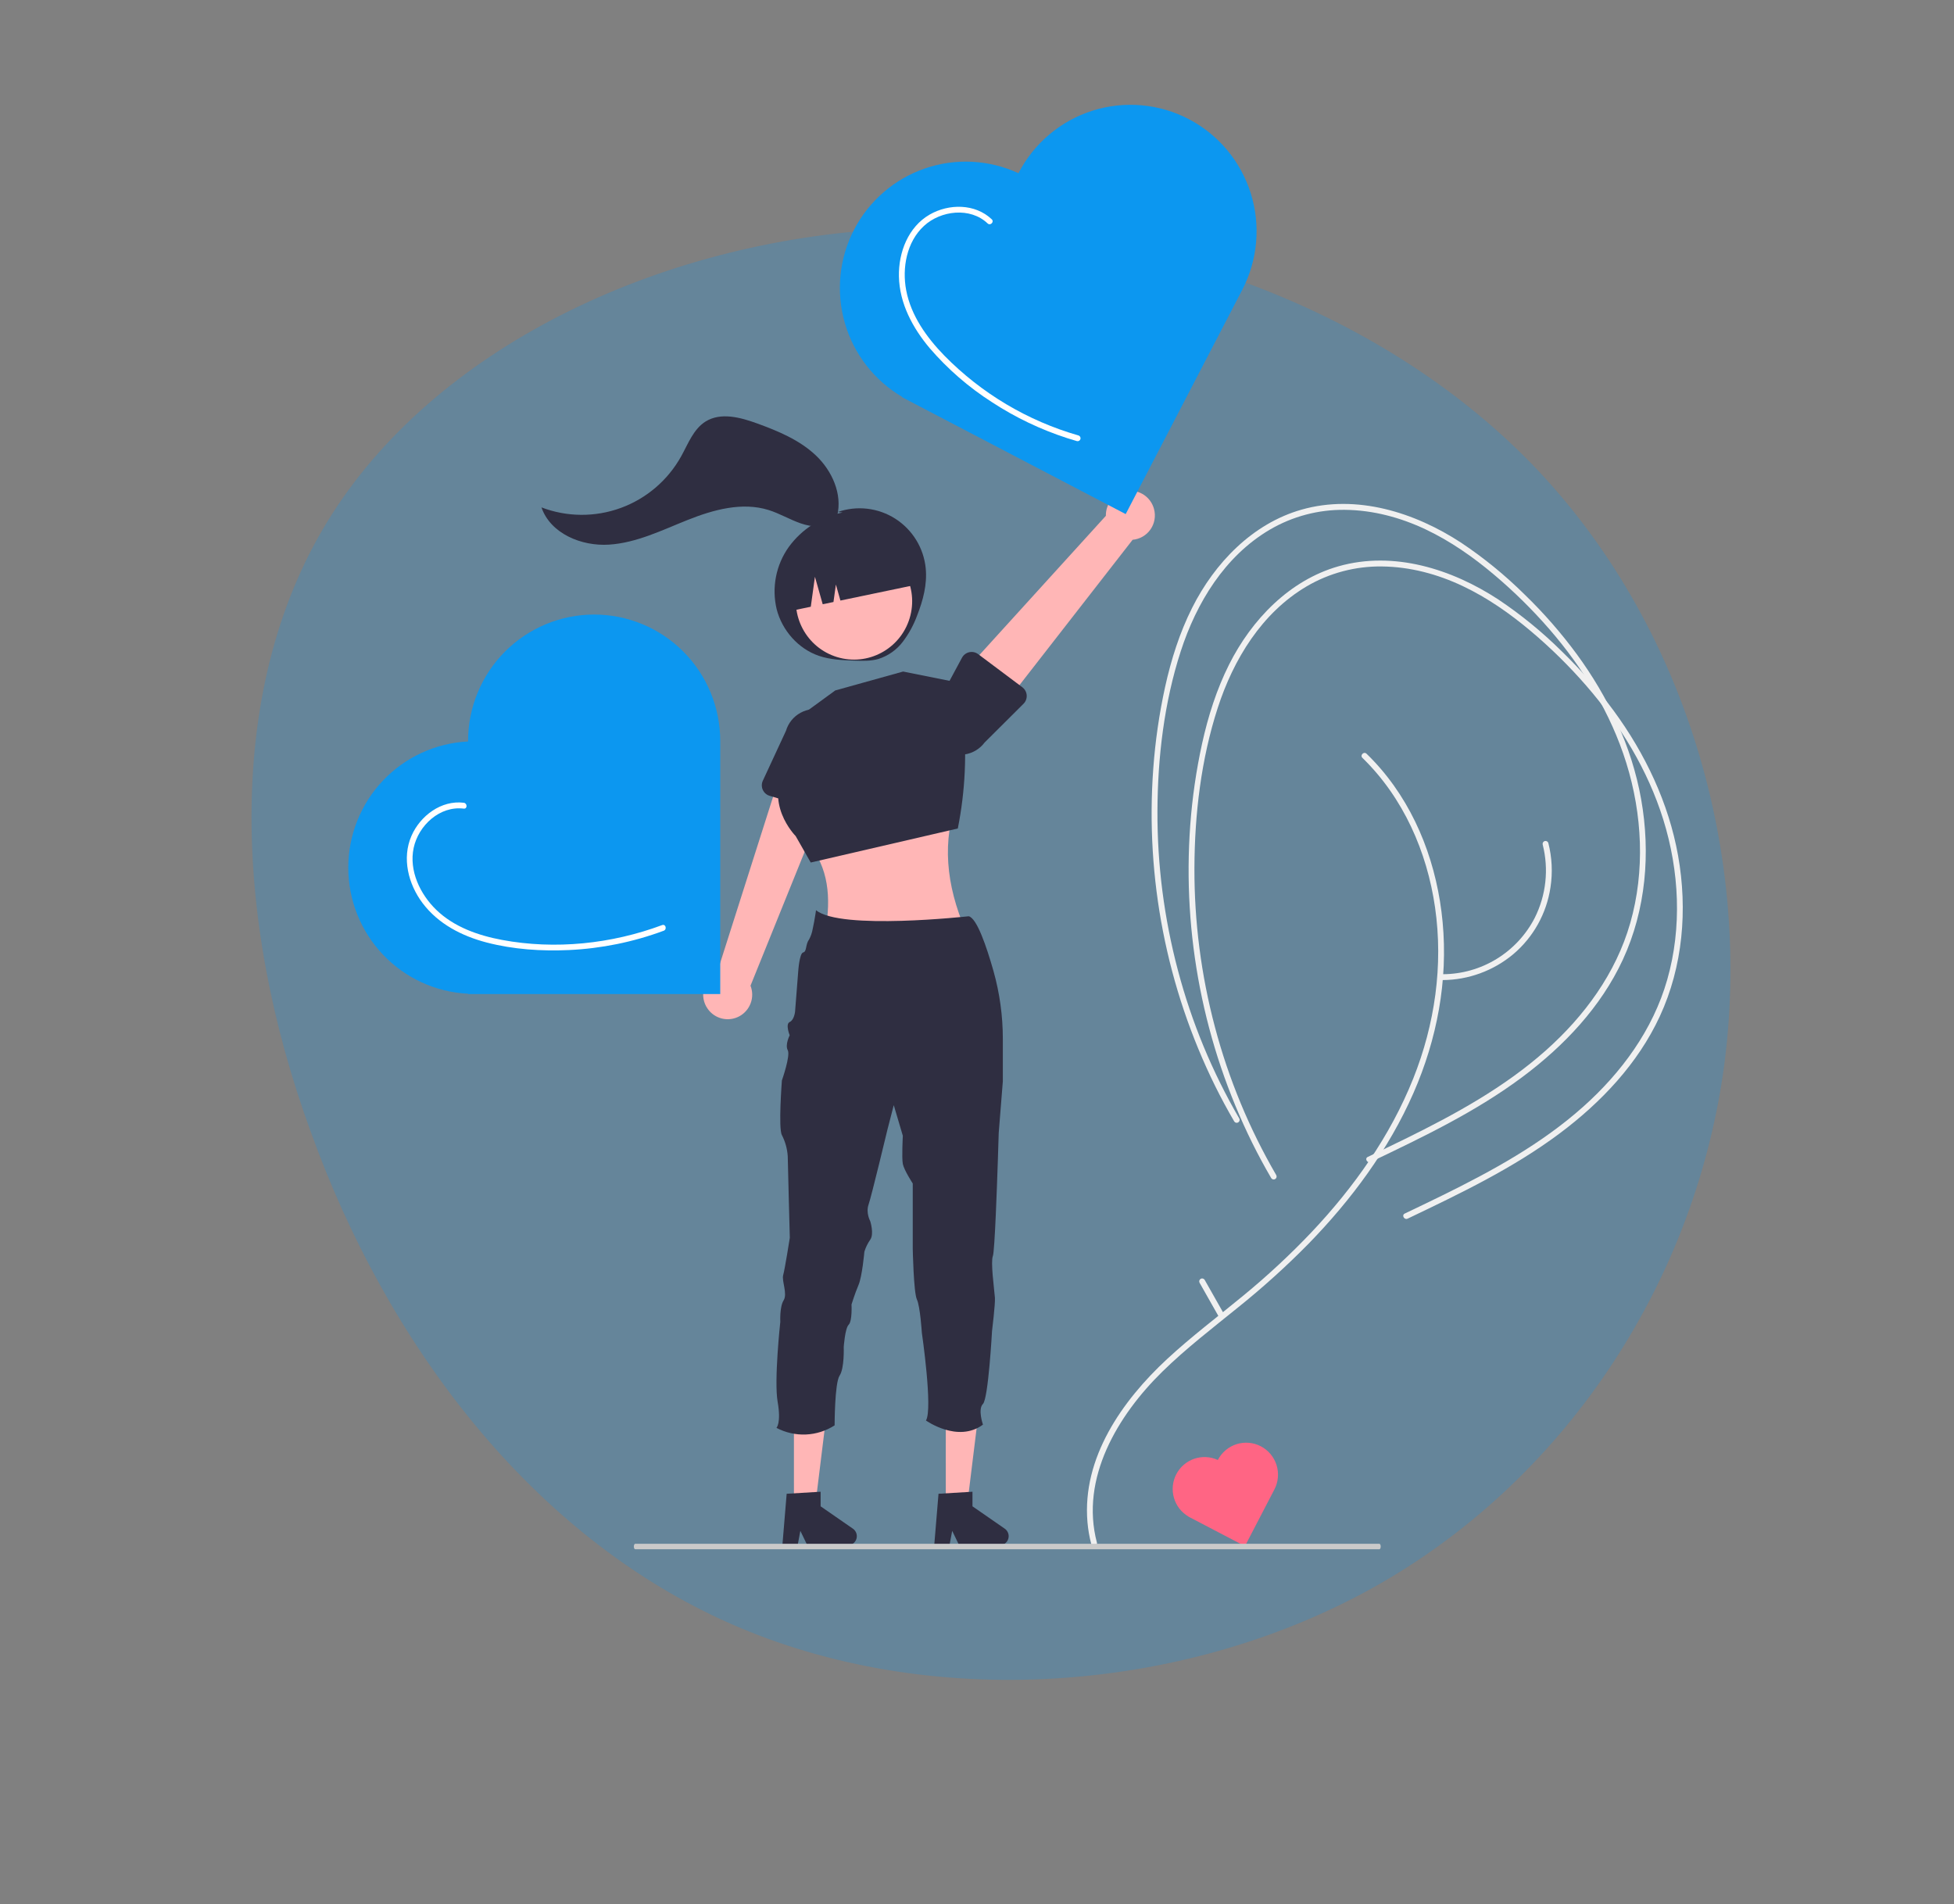 <svg fill="none" height="191" viewBox="0 0 196 191" width="196" xmlns="http://www.w3.org/2000/svg">
    <rect x="0" y="0" width="196" height="191" fill="#808080" stroke="none"/>
    <clipPath id="a">
        <path d="m34.936 10.52h133.857v144.88h-133.857z"/>
    </clipPath>
    <path d="m31.144 113.45c-7.792-21.343-8.691-44.97 2.205-61.949 10.931-17.067 33.632-27.699 57.099-28.58 23.407-1.006 47.709 7.689 63.187 23.603 15.538 16.04 22.279 39.512 19.223 60.982-3.09 21.557-16.104 41.163-35.202 51.783-19.226 10.67-44.534 12.355-64.431 3.554s-34.418-27.999-42.08-49.393z"
          fill="#0c97f0" fill-opacity=".23"/>
    <g clip-path="url(#a)">
        <path d="m92.857 57.002c-.1-1.005-.427-1.975-.955-2.836-.528-.861-1.244-1.59-2.093-2.134-.85-.543-1.811-.886-2.812-1.003s-2.015-.005-2.966.328l.483.05c-2.166.435-4.091 1.668-5.395 3.457-.637.894-1.075 1.915-1.284 2.994s-.184 2.19.072 3.258c.547 2.122 2.164 3.962 4.232 4.668 1.15.393 2.385.441 3.599.482.788.027 1.591.051 2.351-.161.978-.304 1.837-.905 2.459-1.719.616-.812 1.107-1.713 1.455-2.671.589-1.5 1.012-3.109.852-4.713z"
              fill="#2f2e41"/>
        <g fill="#f0f0f0">
            <path d="m110.033 154.753c-1.718-6.479 2.096-12.793 6.553-17.164 2.375-2.33 5.02-4.355 7.599-6.447 2.476-1.985 4.833-4.114 7.059-6.375 4.3-4.414 8.051-9.459 10.535-15.129 2.363-5.393 3.479-11.267 2.926-17.15-.524-5.58-2.519-11.069-6.187-15.35-.457-.533-.938-1.045-1.443-1.534-.271-.264-.685.151-.414.415 4.096 3.99 6.481 9.396 7.288 15.02.832 5.8-.025 11.713-2.188 17.137-2.304 5.777-5.967 10.932-10.216 15.43-2.14 2.251-4.416 4.367-6.815 6.337-2.563 2.117-5.226 4.118-7.666 6.38-4.497 4.17-8.539 9.906-7.984 16.362.065.751.195 1.495.388 2.224.023.072.073.134.139.17.067.036.145.046.218.025.074-.02.136-.068.175-.134.039-.065.05-.143.033-.217z"/>
            <path d="m128.018 117.872c-2.706-4.654-4.776-9.651-6.153-14.858-1.382-5.206-2.074-10.572-2.056-15.959.019-5.387.672-10.909 2.337-16.046 1.58-4.875 4.412-9.525 8.907-12.185 2.292-1.349 4.91-2.042 7.567-2.004 2.807.027 5.575.768 8.105 1.968 2.477 1.175 4.742 2.759 6.834 4.524 1.995 1.68 3.857 3.514 5.568 5.484 3.391 3.911 6.161 8.439 7.709 13.404 1.612 5.174 1.895 10.834.398 16.071-1.437 5.03-4.586 9.317-8.452 12.761-4.178 3.722-9.127 6.427-14.118 8.881-1.249.615-2.504 1.215-3.76 1.815-.34.163-.044.67.295.508 5.263-2.516 10.577-5.053 15.268-8.565 4.139-3.098 7.828-6.988 10.023-11.726 2.321-5.01 2.797-10.708 1.835-16.113-.941-5.283-3.299-10.228-6.456-14.535-1.569-2.131-3.312-4.126-5.212-5.965-1.949-1.93-4.077-3.67-6.356-5.195-4.67-3.062-10.511-4.911-16.046-3.333-4.92 1.402-8.708 5.356-10.961 9.837-1.261 2.508-2.112 5.205-2.716 7.943-.59 2.697-.987 5.434-1.188 8.188-.804 10.99 1.344 21.996 6.22 31.871.594 1.197 1.228 2.373 1.903 3.528.04.065.104.111.178.129s.152.007.217-.032c.066-.038.114-.101.135-.174.02-.074.012-.152-.025-.219z"/>
            <path d="m124.308 112.192c-2.706-4.653-4.776-9.651-6.153-14.858-1.382-5.206-2.074-10.572-2.056-15.959.02-5.387.672-10.909 2.337-16.046 1.58-4.875 4.412-9.525 8.907-12.185 2.293-1.349 4.91-2.042 7.567-2.004 2.807.027 5.575.768 8.105 1.968 2.477 1.175 4.742 2.759 6.834 4.524 1.995 1.68 3.857 3.514 5.568 5.484 3.391 3.911 6.161 8.439 7.709 13.404 1.612 5.174 1.895 10.834.398 16.071-1.437 5.03-4.586 9.318-8.452 12.761-4.178 3.721-9.127 6.426-14.117 8.881-1.25.614-2.505 1.214-3.761 1.815-.34.162-.044.669.295.507 5.263-2.515 10.577-5.052 15.268-8.564 4.139-3.099 7.828-6.989 10.023-11.727 2.321-5.011 2.797-10.708 1.835-16.114-.941-5.283-3.299-10.228-6.456-14.535-1.569-2.131-3.312-4.126-5.212-5.965-1.949-1.93-4.077-3.67-6.356-5.195-4.67-3.062-10.511-4.911-16.046-3.333-4.92 1.402-8.708 5.356-10.961 9.837-1.261 2.508-2.111 5.205-2.716 7.943-.59 2.697-.987 5.434-1.187 8.188-.805 10.99 1.343 21.995 6.219 31.87.594 1.197 1.228 2.374 1.903 3.529.04.064.104.11.178.128s.152.007.217-.032c.066-.038.114-.101.135-.174.02-.073.012-.152-.025-.219z"/>
        </g>
        <path d="m70.981 101.182c-.207-.292-.347-.626-.411-.979-.064-.352-.05-.714.041-1.061.091-.346.256-.669.485-.944.228-.276.514-.497.837-.65l6.771-21.263 4.716 2.457-8.139 20.128c.22.561.227 1.184.019 1.75-.208.567-.615 1.037-1.145 1.322-.53.285-1.146.365-1.731.225s-1.099-.49-1.443-.985z"
              fill="#ffb6b6"/>
        <path d="m76.513 79.225c-.065-.144-.098-.3-.097-.458.001-.158.036-.314.102-.457l2.319-5.001c.229-.774.754-1.427 1.462-1.813.707-.387 1.539-.476 2.312-.249.773.227 1.425.752 1.812 1.461.387.708.479 1.542.255 2.317l-.775 5.478c-.022.156-.078.306-.163.439s-.198.246-.33.331-.282.141-.438.163c-.156.022-.315.011-.466-.034l-5.306-1.577c-.151-.045-.291-.122-.409-.226-.119-.104-.214-.232-.278-.376z"
              fill="#2f2e41"/>
        <path d="m96.074 80.07c-1.611 4.232-1.2 8.671.785 13.27h-14.059c.565-3.273.336-6.314-1.757-8.812z"
              fill="#ffb6b6"/>
        <path d="m79.62 72.291 4.161-3.035 6.809-1.897 5.674 1.138.334 3.144c.406 3.825.23 7.689-.523 11.461l-14.752 3.414-1.513-2.655s-3.404-3.414-.756-7.208z"
              fill="#2f2e41"/>
        <path d="m115.758 51.065c.093.346.109.708.047 1.061-.061.353-.2.688-.404.981-.205.293-.472.538-.781.717-.31.179-.654.288-1.01.319l-13.697 17.593-3.575-3.943 14.588-16.054c-.013-.603.196-1.19.586-1.649.391-.459.935-.758 1.531-.842s1.201.056 1.702.39c.5.335.861.842 1.013 1.425z"
              fill="#ffb6b6"/>
        <path d="m102.985 69.739c.011.158-.012.316-.068.463-.055.148-.142.282-.253.393l-3.903 3.885c-.482.647-1.2 1.076-1.998 1.193s-1.608-.088-2.255-.57c-.647-.482-1.076-1.201-1.195-2-.119-.799.083-1.613.562-2.263l2.62-4.869c.075-.139.178-.26.304-.355.126-.095.27-.162.424-.196.154-.034.313-.034.467-.001s.299.1.425.194l4.433 3.322c.126.095.23.215.306.354.075.139.12.292.131.45z"
              fill="#2f2e41"/>
        <path d="m79.638 150.9h2.154l1.025-8.334h-3.18z" fill="#ffb6b6"/>
        <path d="m78.908 149.833 3.406-.204v1.463l3.238 2.243c.16.111.28.27.344.454.063.184.066.384.009.57s-.173.349-.33.465c-.157.115-.346.177-.54.177h-4.055l-.699-1.447-.273 1.447h-1.529z"
              fill="#2f2e41"/>
        <path d="m94.869 150.9h2.154l1.025-8.334h-3.18z" fill="#ffb6b6"/>
        <path d="m94.139 149.833 3.406-.204v1.463l3.238 2.243c.16.111.28.27.344.454.063.184.066.384.008.57s-.173.349-.33.465c-.156.115-.346.177-.54.177h-4.054l-.699-1.447-.273 1.447h-1.529z"
              fill="#2f2e41"/>
        <path d="m100.592 104.206v4.25l-.414 5.191s-.131 4.534-.289 8.11c-.096 2.174-.203 3.993-.297 4.228-.115.288-.088 1.073-.021 1.897.078.954.207 1.961.228 2.298.041.628-.291 3.329-.291 3.329s-.371 6.772-.91 7.312c-.539.541 0 2.078 0 2.078-2.527 1.868-5.717-.415-5.717-.415.705-1.126-.414-8.813-.414-8.813s-.164-2.624-.496-3.329c-.332-.705-.416-5.109-.416-5.109v-6.523s-.871-1.336-.994-1.959c-.123-.622 0-2.824 0-2.824l-.91-3.074-.623 2.409s-1.613 6.73-1.904 7.561c-.291.83.164 1.662.164 1.662s.416 1.281 0 1.869c-.258.368-.456.775-.586 1.206 0 0-.213 2.452-.586 3.329-.373.877-.703 1.958-.703 1.958s.088 1.657-.285 2.031c-.373.374-.496 2.244-.496 2.244s.082 2.117-.416 2.865c-.498.749-.498 4.986-.498 4.986-.864.556-1.859.872-2.884.916-1.025.043-2.043-.187-2.951-.667 0 0 .492-.462.119-2.616s.268-8.02.268-8.02-.082-1.488.332-2.154c.414-.666-.209-1.952-.043-2.534.166-.581.664-3.74.664-3.74s-.207-7.769-.207-8.184c-.049-.739-.248-1.46-.586-2.119-.373-.664 0-5.483 0-5.483s.879-2.491.586-3.032c-.293-.54.195-1.496.195-1.496s-.455-1.122 0-1.33c.455-.207.539-1.038.539-1.038l.316-4.03s.119-1.829.498-1.911c.379-.082.213-.787.586-1.287.182-.338.307-.703.371-1.081.053-.231.102-.472.143-.703.117-.627.189-1.167.189-1.167 2.445 2.037 15.299.609 15.313.609.816.178 1.787 3.02 2.488 5.497.623 2.214.938 4.503.937 6.803z"
              fill="#2f2e41"/>
        <path d="m91.243 62.013c.937-3.091-.802-6.359-3.884-7.298-3.082-.94-6.34.804-7.277 3.896-.937 3.091.802 6.359 3.884 7.298 3.082.94 6.34-.804 7.277-3.896z"
              fill="#ffb6b6"/>
        <path d="m79.069 61.33 2.259-.471.416-3.006.78 2.757 1.079-.225.243-1.754.455 1.608 8.021-1.674c-.165-.796-.485-1.552-.942-2.224s-1.04-1.248-1.718-1.693c-.678-.446-1.437-.753-2.234-.905-.797-.152-1.615-.144-2.409.021l-1.163.243c-1.603.335-3.008 1.294-3.906 2.668-.898 1.374-1.215 3.049-.881 4.657z"
              fill="#2f2e41"/>
        <path d="m102.176 17.345-.015.029c-2.946-1.361-6.301-1.534-9.37-.482-3.069 1.052-5.617 3.248-7.116 6.132s-1.834 6.237-.936 9.362c.898 3.126 2.961 5.785 5.76 7.427l-.015.029 22.431 11.725 11.691-22.497c.77-1.477 1.241-3.092 1.388-4.753s-.034-3.333-.532-4.923-1.304-3.066-2.371-4.344c-1.068-1.278-2.376-2.332-3.849-3.102-1.474-.77-3.085-1.242-4.741-1.387-1.655-.146-3.323.037-4.908.538s-3.056 1.311-4.329 2.382-2.323 2.385-3.089 3.863z"
              fill="#0c97f0"/>
        <path d="m122.161 146.438-.004.007c-.744-.344-1.592-.387-2.368-.121s-1.42.821-1.799 1.55-.463 1.576-.236 2.366.748 1.462 1.456 1.877l-.004.007 5.67 2.964 2.954-5.686c.195-.374.314-.782.351-1.202.037-.419-.008-.842-.134-1.244s-.33-.775-.599-1.098c-.27-.323-.601-.589-.973-.784-.373-.195-.78-.314-1.199-.351-.418-.037-.84.01-1.24.136-.401.127-.773.332-1.094.603-.322.271-.587.602-.781.976z"
              fill="#ff6584"/>
        <path d="m46.951 74.341v.032c-3.24.158-6.294 1.561-8.531 3.916s-3.485 5.484-3.485 8.736 1.248 6.381 3.485 8.736 5.291 3.757 8.531 3.916v.032h25.295v-25.369c.002-1.667-.324-3.318-.959-4.858-.635-1.54-1.566-2.94-2.741-4.119-1.175-1.179-2.569-2.115-4.105-2.753-1.535-.638-3.181-.967-4.843-.967-1.662 0-3.308.329-4.843.967-1.535.638-2.93 1.574-4.105 2.753-1.175 1.179-2.106 2.579-2.741 4.119-.635 1.54-.961 3.191-.959 4.858z"
              fill="#0c97f0"/>
        <path d="m138.359 155.401h-74.642c-.036 0-.071-.029-.097-.081-.026-.052-.04-.123-.04-.196s.014-.144.04-.195c.026-.052.061-.081.097-.081h74.642c.036 0 .071.029.097.081.025.051.04.122.04.195s-.015.144-.04.196c-.026.052-.061.081-.097.081z"
              fill="#cacaca"/>
        <path d="m144.714 98.307c2.583-.016 5.081-.931 7.068-2.588 2.022-1.706 3.353-4.094 3.742-6.715.229-1.482.155-2.995-.216-4.447-.023-.073-.073-.134-.14-.17-.066-.036-.145-.045-.218-.025-.073.02-.136.068-.174.134-.039.066-.051.144-.033.218.626 2.466.344 5.076-.796 7.35-.875 1.7-2.199 3.127-3.827 4.124s-3.498 1.527-5.406 1.532c-.076.003-.148.035-.201.089s-.082.128-.082.204.029.149.082.204.125.087.201.089z"
              fill="#f0f0f0"/>
        <path d="m99.481 21.998c-1.667-1.587-4.298-1.583-6.223-.478-2.16 1.24-3.139 3.801-3.09 6.206.056 2.707 1.375 5.158 3.079 7.188 1.816 2.109 3.929 3.941 6.273 5.438 2.337 1.527 4.866 2.735 7.521 3.594.326.106.655.206.985.3.074.018.152.006.217-.033.066-.039.113-.102.134-.175.02-.073.011-.152-.026-.219-.036-.067-.097-.117-.169-.14-5.098-1.461-9.732-4.219-13.454-8.005-1.772-1.82-3.346-4.007-3.83-6.553-.428-2.248.045-4.858 1.782-6.46 1.689-1.557 4.645-1.907 6.386-.249.273.26.688-.154.414-.415z"
              fill="#fff"/>
        <path d="m46.518 80.521c-2.251-.281-4.366 1.307-5.242 3.313-.983 2.249-.32 4.843 1.106 6.744 1.571 2.094 3.95 3.314 6.438 3.962 2.67.695 5.504.883 8.252.755 3.249-.151 6.455-.805 9.505-1.938.35-.13.199-.699-.156-.567-5.077 1.891-10.729 2.487-16.068 1.489-2.386-.446-4.817-1.297-6.595-3.019-1.611-1.56-2.751-3.923-2.266-6.205.482-2.268 2.632-4.245 5.027-3.946.373.046.37-.541 0-.588z"
              fill="#fff"/>
        <path d="m83.973 51.743c.544-2.183-.51-4.525-2.143-6.068-1.633-1.543-3.764-2.43-5.873-3.198-1.682-.613-3.652-1.145-5.174-.202-1.223.758-1.754 2.23-2.453 3.49-1.333 2.401-3.482 4.241-6.056 5.183-2.574.942-5.4.923-7.961-.053.903 2.628 4.012 3.914 6.779 3.735 2.766-.178 5.321-1.456 7.898-2.481s5.443-1.816 8.091-.996c1.118.346 2.134.964 3.241 1.345 1.107.38 2.402.493 3.388-.137"
              fill="#2f2e41"/>
        <path d="m122.717 131.7-1.886-3.329c-.041-.064-.105-.11-.178-.128-.074-.018-.152-.007-.218.032-.065.038-.114.101-.134.174-.021.073-.012.152.024.219l1.886 3.329c.04.064.104.11.178.128s.152.007.218-.032c.065-.038.113-.101.134-.174.02-.073.012-.152-.024-.219z"
              fill="#f0f0f0"/>
    </g>
</svg>